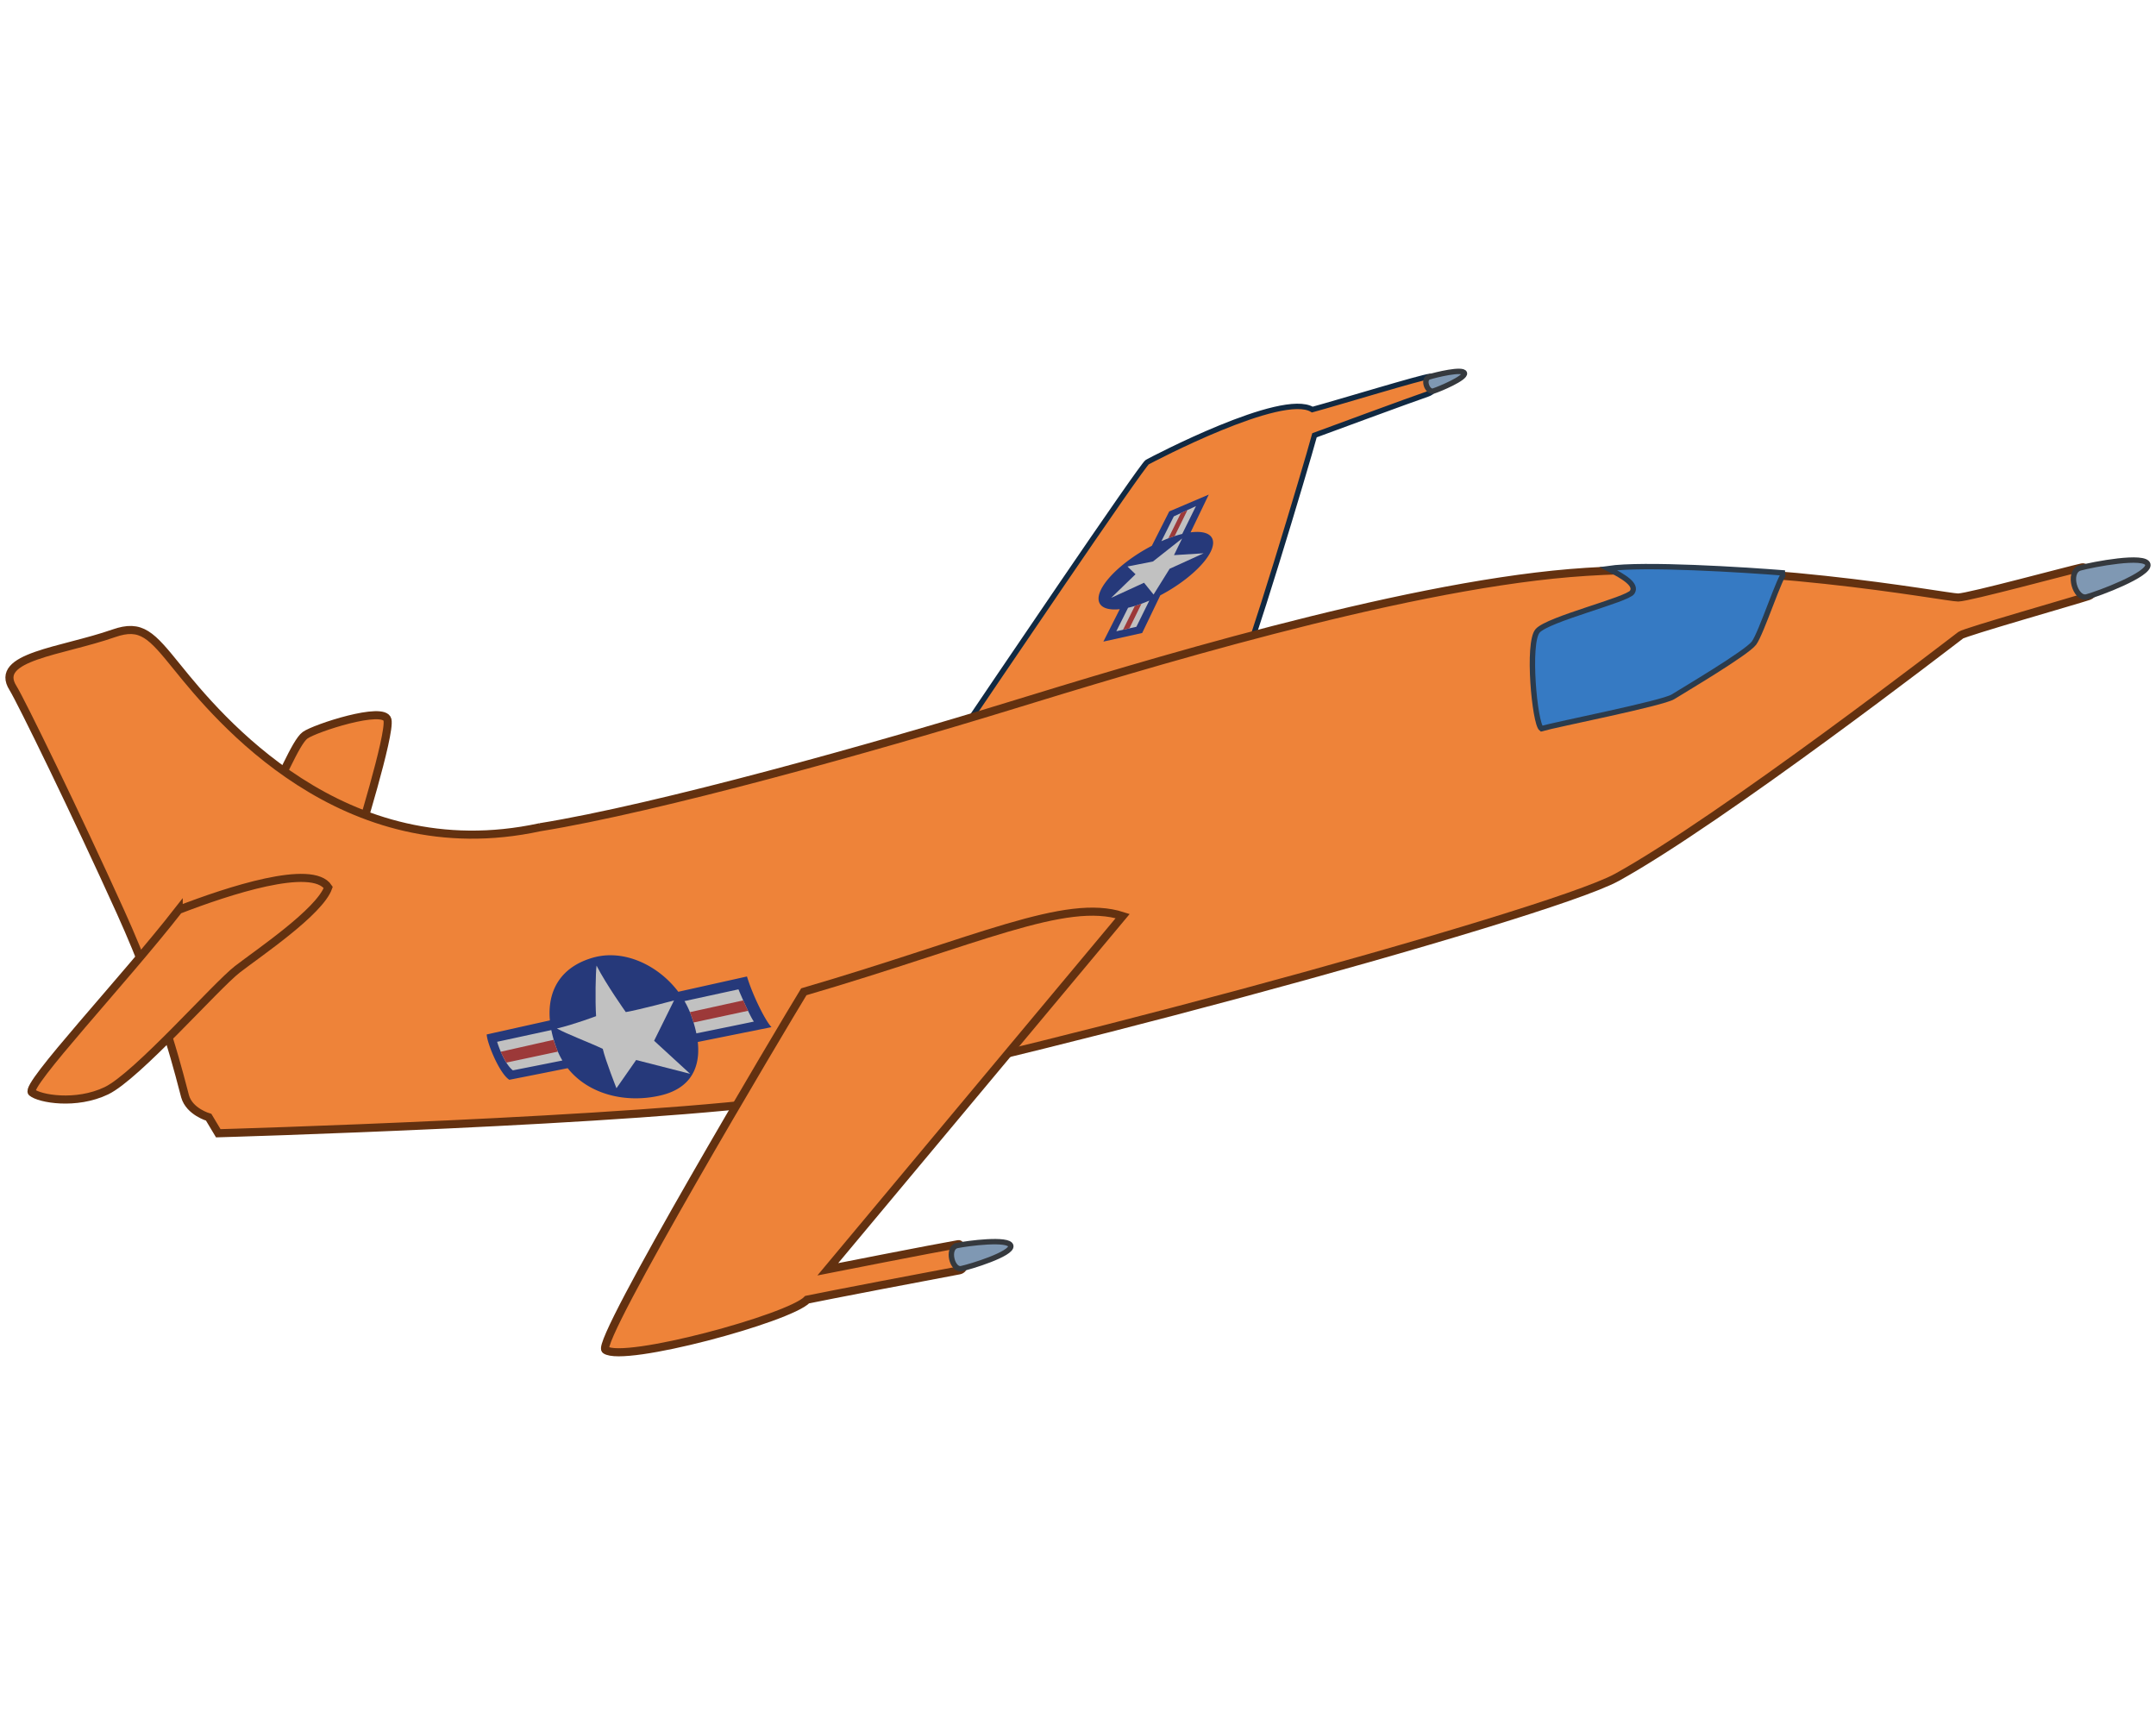 <svg xmlns:dc="http://purl.org/dc/elements/1.1/" xmlns:cc="http://creativecommons.org/ns#" xmlns:rdf="http://www.w3.org/1999/02/22-rdf-syntax-ns#" xmlns="http://www.w3.org/2000/svg" width="800" height="640" viewBox="0 0 800 640" version="1.1" id="svg1038"><g id="layer2"><path style="fill:#ee8339;fill-opacity:1;stroke:#633110;stroke-width:3;stroke-linecap:square;stroke-miterlimit:4;stroke-dasharray:none;stroke-opacity:1" d="M132.401 312.82s12.634-40.476 11.367-45.757c-1.267-5.28-26.964 3.11-30.563 5.729-3.598 2.618-9.379 17.775-14.846 26.723-5.468 8.948 25.289 16.181 34.042 13.304z" id="path874"/><path style="fill:#ee8339;fill-opacity:1;stroke:#112942;stroke-width:2;stroke-linecap:square" d="M354.657 274.75c12.537-18.57 69.137-102.259 71.054-103.302 1.917-1.044 50.037-26.363 61.23-19.49 10.083-2.739 40.63-12.08 43.65-12.313 3.022-.232 3.527 5.106-1.02 6.599-4.548 1.493-41.815 15.25-41.815 15.25-3.285 12.155-24.907 84.183-28.525 90.205-3.618 6.023-104.574 23.052-104.574 23.052z" id="path880"/><path style="fill:#ee8339;fill-opacity:1;stroke:#633110;stroke-width:3;stroke-linecap:square;stroke-miterlimit:4;stroke-dasharray:none;stroke-opacity:1" d="M200.31 306.92c43.563-7 124.849-29.826 173.666-44.82 48.818-14.995 143.718-44.045 208.52-49.483 64.802-5.438 140.015 9.159 144.109 9.066 4.093-.093 41.169-10.164 45.941-11.166 3.003-.63 7.3 9.002 2.31 10.677-4.6 1.544-45.713 13.264-47.32 14.479-3.212 2.428-88.514 68.266-127.53 89.813-26.062 14.394-245.906 73.57-304.404 82.046-58.498 8.476-214.613 12.923-214.613 12.923l-3.555-5.94s-7.137-2.026-8.758-7.751c-1.62-5.725-7.475-31.968-23.94-68.377-16.464-36.409-37.064-78.589-39.93-83.134-7.366-11.681 17.972-13.5 37.37-20.272 10.36-3.617 13.944.645 23.741 12.747 14.509 17.92 61.12 75.044 134.394 59.192z" id="path870"/><path style="fill:#ee8339;fill-opacity:1;stroke:#633110;stroke-width:3;stroke-linecap:square;stroke-miterlimit:4;stroke-dasharray:none;stroke-opacity:1" d="M66.31 337.574c-20.278 26.038-57.302 65.319-54.475 67.711 2.827 2.393 16.4 4.8 27.665-.61 11.267-5.41 40.648-38.916 48.588-45.055 7.94-6.139 30.534-21.317 33.714-30.378-5.97-9.025-37.235 1.292-55.491 8.332z" id="path872"/><path style="fill:#367ac3;fill-opacity:1;stroke:#2b3b4c;stroke-width:2;stroke-linecap:square;stroke-opacity:1" d="M596.708 210.954c5.937 3.05 10.764 5.973 8.93 8.769-1.834 2.795-31.178 9.926-35.081 14.32-3.903 4.393-1.121 34.426 1.396 36.3 5.485-1.603 44.9-9.357 48.839-11.829 3.94-2.471 27.288-16.25 30.032-19.906 2.743-3.655 9.894-25.804 11.446-26.016-15.473-1.212-52.308-3.565-65.562-1.638z" id="path876"/><path style="fill:#ee8339;fill-opacity:1;stroke:#633110;stroke-width:3;stroke-linecap:square;stroke-miterlimit:4;stroke-dasharray:none;stroke-opacity:1" d="M416.58 339.87 307.163 470.924s39.6-7.813 48.495-9.332c1.45-.248 4.121 9.026.249 9.73-7.453 1.354-50.621 9.625-56.383 10.852-6.687 6.993-68.065 23.557-74.867 18.646-4.001-2.89 66.321-120.97 73.606-132.852 64.919-19.01 97.03-34.975 118.317-28.098z" id="path878"/><path style="fill:#7f98b3;fill-opacity:1;stroke:#35393e;stroke-width:2;stroke-linecap:square;stroke-opacity:1" d="M530.19 139.875c2.584-.825 12.62-3.241 13.192-1.437.572 1.805-9.326 5.959-11.493 6.632-2.166.674-4.093-4.254-1.7-5.195z" id="path882-3"/><path style="fill:#7f98b3;fill-opacity:1;stroke:#35393e;stroke-width:2;stroke-linecap:square;stroke-opacity:1" d="M355.018 462.124c4.02-.84 19.5-2.854 20.048.116.548 2.97-15.02 7.766-18.388 8.442-3.367.677-5.413-7.498-1.66-8.558z" id="path882-3-6"/><path style="fill:#7f98b3;fill-opacity:1;stroke:#35393e;stroke-width:2;stroke-linecap:square;stroke-opacity:1" d="M771.692 210.75c5.018-1.362 24.408-5.064 25.278-1.348.87 3.715-18.467 10.944-22.67 12.05-4.204 1.108-7.275-9.08-2.608-10.701z" id="path882-3-7"/><path id="path1087-1" style="fill:#26397a;fill-opacity:1;stroke:none;stroke-width:3;stroke-linecap:square;stroke-miterlimit:4;stroke-dasharray:none;stroke-opacity:1" d="M226.84 354.413a23.595 23.595 0 0 0-6.82.892c-11.733 3.35-17.018 11.982-15.978 23.274l-23.44 5.216c.041 2.989 4.68 14.509 8.4 16.821 0 0 12.398-2.437 21.643-4.304 7.722 9.748 21.648 13.182 34.646 10.066 10.65-2.554 14.707-9.916 13.625-19.79 10.33-2.08 25.665-5.173 27.353-5.5-2.369-2.46-7.062-12.033-9.1-18.802l-25.48 5.676c-5.993-7.935-15.414-13.42-24.849-13.549z"/><path id="path1015" style="fill:#26397a;fill-opacity:1;stroke:none;stroke-width:1;stroke-linecap:square;stroke-miterlimit:4;stroke-dasharray:none;stroke-opacity:1" d="m448.521 183.494-14.667 6.252-6.453 12.75a8.8 24.112 59.535 0 0-2.982 1.65 8.8 24.112 59.535 0 0-16.322 19.812 8.8 24.112 59.535 0 0 7.403 2.053l-6.088 12.031 14.403-3.194 6.72-13.968a8.8 24.112 59.535 0 0 2.805-1.56 8.8 24.112 59.535 0 0 16.322-19.812 8.8 24.112 59.535 0 0-7.885-1.995z"/><path id="path1017-6" style="fill:#c1c1c1;fill-opacity:1;stroke:none;stroke-width:1;stroke-linecap:square;stroke-miterlimit:4;stroke-dasharray:none;stroke-opacity:1" d="m443.774 187.771-8.219 3.814-4.61 9.207a8.8 24.112 59.535 0 1 7.727-2.692zm-17.315 35.06a8.8 24.112 59.535 0 1-7.875 2.656l-4.362 8.712 7.437-1.651z"/><path style="fill:#c1c1c1;fill-opacity:1;stroke:none;stroke-width:1;stroke-linecap:square;stroke-miterlimit:4;stroke-dasharray:none;stroke-opacity:1" d="m418.365 210.177 2.983 2.875-9.05 8.765 12.201-5.609 3.543 4.374 5.956-9.558 12.618-5.75-11 .69 3.014-6.179-10.821 8.536z" id="path1062"/><path id="path1064" style="fill:#9c3939;fill-opacity:1;stroke:none;stroke-width:1;stroke-linecap:square;stroke-miterlimit:4;stroke-dasharray:none;stroke-opacity:1" d="m440.613 189.238-2.454 1.14-4.637 9.35a8.8 24.112 59.535 0 1 2.348-.828zm-17.058 34.754a8.8 24.112 59.535 0 1-2.469.829l-4.375 8.826 2.365-.526z"/><path style="fill:#c1c1c1;fill-opacity:1;stroke:none;stroke-width:1;stroke-linecap:square;stroke-miterlimit:4;stroke-dasharray:none;stroke-opacity:1" d="M221.184 377.01c-.378-5.723-.174-16.204.167-18.751 3.597 7.032 10.85 17.234 10.85 17.234 5.234-.898 17.906-4.31 17.906-4.31l-7.395 14.952 13.356 12.26-20.026-5.117-7.3 10.47s-4.086-10.303-5.083-14.614c-5.263-2.48-13.04-5.356-17.015-7.545 6.372-1.507 14.54-4.58 14.54-4.58z" id="path935"/><path id="path1112" style="fill:#c1c1c1;fill-opacity:1;stroke:none;stroke-width:3;stroke-linecap:square;stroke-miterlimit:4;stroke-dasharray:none;stroke-opacity:1" d="m274.006 367.064-20.02 4.355a31.924 31.924 0 0 1 2.191 4.547c.993 2.58 1.722 5.06 2.211 7.43 10.78-2.193 19.45-3.964 21.35-4.383-1.064-1.272-4.164-8.197-5.732-11.95zm-69.435 15.107-20.11 4.353c.678 2.215 2.847 8.179 5.83 10.59 0 0 10.681-2.095 18.388-3.651a27.154 27.154 0 0 1-2.145-4.46 44.4 44.4 0 0 1-1.963-6.832z"/><path id="path1135" style="fill:#9c3939;fill-opacity:1;stroke:none;stroke-width:3;stroke-linecap:square;stroke-miterlimit:4;stroke-dasharray:none;stroke-opacity:1" d="m275.786 371.157-19.793 4.361a48.914 48.914 0 0 1 1.35 3.843l20.233-4.342c-.592-1.23-1.19-2.517-1.79-3.862zm-70.403 14.634-19.597 4.425c.505 1.124 1.44 2.957 2.112 4.02l19.103-4.07c-.59-1.42-1.106-2.871-1.618-4.375z"/></g></svg>